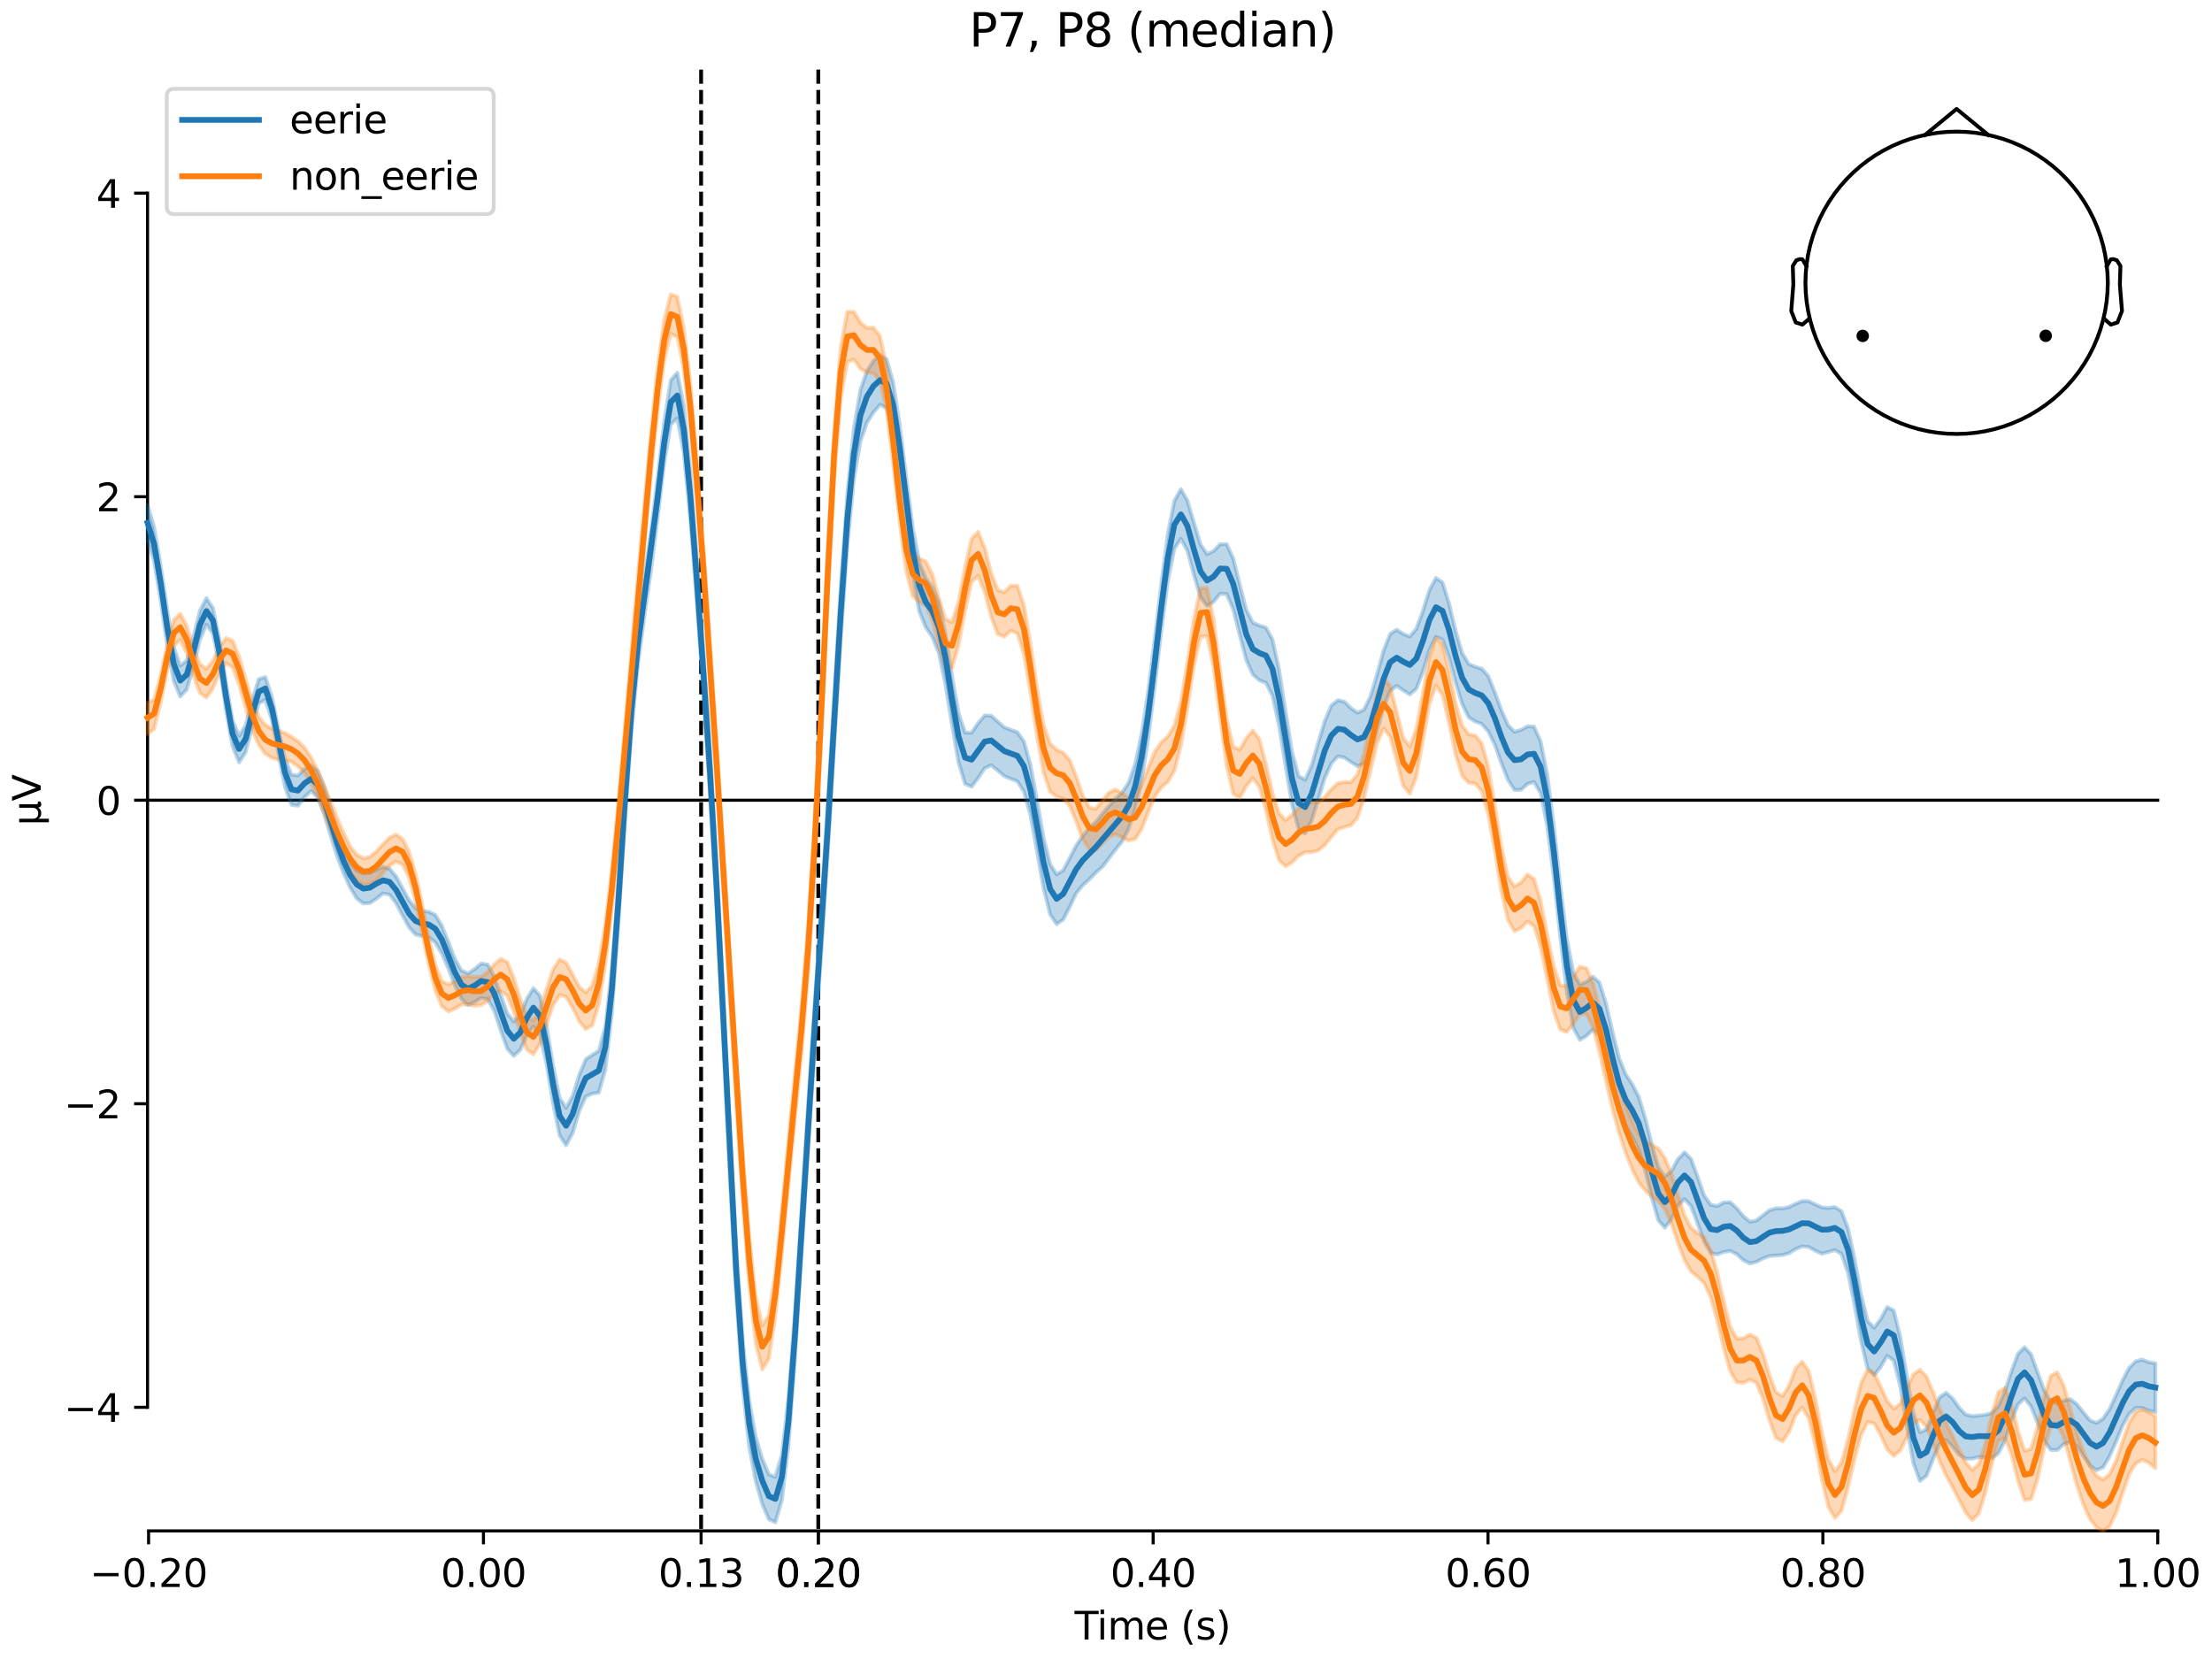 <?xml version="1.0" encoding="utf-8" standalone="no"?>
<!DOCTYPE svg PUBLIC "-//W3C//DTD SVG 1.1//EN"
  "http://www.w3.org/Graphics/SVG/1.1/DTD/svg11.dtd">
<svg xmlns:xlink="http://www.w3.org/1999/xlink" width="576pt" height="432pt" viewBox="0 0 576 432" xmlns="http://www.w3.org/2000/svg" version="1.1">
 <defs>
  <style type="text/css">*{stroke-linejoin: round; stroke-linecap: butt}</style>
 </defs>
 <g id="figure_1">
  <g id="patch_1">
   <path d="M 0 432 
L 576 432 
L 576 0 
L 0 0 
z
" style="fill: #ffffff"/>
  </g>
  <g id="axes_1">
   <g id="patch_2">
    <path d="M 38.421 398.644 
L 561.867 398.644 
L 561.867 18.118 
L 38.421 18.118 
L 38.421 398.644 
z
" style="fill: none; opacity: 0"/>
   </g>
   <g id="patch_3">
    <path d="M 38.421 366.453 
L 38.421 50.309 
" style="fill: none; stroke: #000000; stroke-width: 0.8; stroke-linejoin: miter; stroke-linecap: square"/>
   </g>
   <g id="LineCollection_1">
    <path d="M 182.566 18.118 
L 182.566 398.644 
" clip-path="url(#p1c59f1f918)" style="fill: none; stroke-dasharray: 3.7,1.6; stroke-dashoffset: 0; stroke: #000000"/>
    <path d="M 213.084 18.118 
L 213.084 398.644 
" clip-path="url(#p1c59f1f918)" style="fill: none; stroke-dasharray: 3.7,1.6; stroke-dashoffset: 0; stroke: #000000"/>
   </g>
   <g id="matplotlib.axis_1">
    <g id="xtick_1">
     <g id="line2d_1">
      <defs>
       <path id="m2b01022326" d="M 0 0 
L 0 3.5 
" style="stroke: #000000; stroke-width: 0.8"/>
      </defs>
      <g>
       <use xlink:href="#m2b01022326" x="38.693" y="398.644" style="stroke: #000000; stroke-width: 0.8"/>
      </g>
     </g>
     <g id="text_1">
      <!-- −0.20 -->
      <g transform="translate(23.37 413.242) scale(0.1 -0.1)">
       <defs>
        <path id="DejaVuSans-2212" d="M 678 2272 
L 4684 2272 
L 4684 1741 
L 678 1741 
L 678 2272 
z
" transform="scale(0.016)"/>
        <path id="DejaVuSans-30" d="M 2034 4250 
Q 1547 4250 1301 3770 
Q 1056 3291 1056 2328 
Q 1056 1369 1301 889 
Q 1547 409 2034 409 
Q 2525 409 2770 889 
Q 3016 1369 3016 2328 
Q 3016 3291 2770 3770 
Q 2525 4250 2034 4250 
z
M 2034 4750 
Q 2819 4750 3233 4129 
Q 3647 3509 3647 2328 
Q 3647 1150 3233 529 
Q 2819 -91 2034 -91 
Q 1250 -91 836 529 
Q 422 1150 422 2328 
Q 422 3509 836 4129 
Q 1250 4750 2034 4750 
z
" transform="scale(0.016)"/>
        <path id="DejaVuSans-2e" d="M 684 794 
L 1344 794 
L 1344 0 
L 684 0 
L 684 794 
z
" transform="scale(0.016)"/>
        <path id="DejaVuSans-32" d="M 1228 531 
L 3431 531 
L 3431 0 
L 469 0 
L 469 531 
Q 828 903 1448 1529 
Q 2069 2156 2228 2338 
Q 2531 2678 2651 2914 
Q 2772 3150 2772 3378 
Q 2772 3750 2511 3984 
Q 2250 4219 1831 4219 
Q 1534 4219 1204 4116 
Q 875 4013 500 3803 
L 500 4441 
Q 881 4594 1212 4672 
Q 1544 4750 1819 4750 
Q 2544 4750 2975 4387 
Q 3406 4025 3406 3419 
Q 3406 3131 3298 2873 
Q 3191 2616 2906 2266 
Q 2828 2175 2409 1742 
Q 1991 1309 1228 531 
z
" transform="scale(0.016)"/>
       </defs>
       <use xlink:href="#DejaVuSans-2212"/>
       <use xlink:href="#DejaVuSans-30" transform="translate(83.789 0)"/>
       <use xlink:href="#DejaVuSans-2e" transform="translate(147.412 0)"/>
       <use xlink:href="#DejaVuSans-32" transform="translate(179.199 0)"/>
       <use xlink:href="#DejaVuSans-30" transform="translate(242.822 0)"/>
      </g>
     </g>
    </g>
    <g id="xtick_2">
     <g id="line2d_2">
      <g>
       <use xlink:href="#m2b01022326" x="125.889" y="398.644" style="stroke: #000000; stroke-width: 0.8"/>
      </g>
     </g>
     <g id="text_2">
      <!-- 0.00 -->
      <g transform="translate(114.756 413.242) scale(0.1 -0.1)">
       <use xlink:href="#DejaVuSans-30"/>
       <use xlink:href="#DejaVuSans-2e" transform="translate(63.623 0)"/>
       <use xlink:href="#DejaVuSans-30" transform="translate(95.41 0)"/>
       <use xlink:href="#DejaVuSans-30" transform="translate(159.033 0)"/>
      </g>
     </g>
    </g>
    <g id="xtick_3">
     <g id="line2d_3">
      <g>
       <use xlink:href="#m2b01022326" x="182.566" y="398.644" style="stroke: #000000; stroke-width: 0.8"/>
      </g>
     </g>
     <g id="text_3">
      <!-- 0.13 -->
      <g transform="translate(171.433 413.242) scale(0.1 -0.1)">
       <defs>
        <path id="DejaVuSans-31" d="M 794 531 
L 1825 531 
L 1825 4091 
L 703 3866 
L 703 4441 
L 1819 4666 
L 2450 4666 
L 2450 531 
L 3481 531 
L 3481 0 
L 794 0 
L 794 531 
z
" transform="scale(0.016)"/>
        <path id="DejaVuSans-33" d="M 2597 2516 
Q 3050 2419 3304 2112 
Q 3559 1806 3559 1356 
Q 3559 666 3084 287 
Q 2609 -91 1734 -91 
Q 1441 -91 1130 -33 
Q 819 25 488 141 
L 488 750 
Q 750 597 1062 519 
Q 1375 441 1716 441 
Q 2309 441 2620 675 
Q 2931 909 2931 1356 
Q 2931 1769 2642 2001 
Q 2353 2234 1838 2234 
L 1294 2234 
L 1294 2753 
L 1863 2753 
Q 2328 2753 2575 2939 
Q 2822 3125 2822 3475 
Q 2822 3834 2567 4026 
Q 2313 4219 1838 4219 
Q 1578 4219 1281 4162 
Q 984 4106 628 3988 
L 628 4550 
Q 988 4650 1302 4700 
Q 1616 4750 1894 4750 
Q 2613 4750 3031 4423 
Q 3450 4097 3450 3541 
Q 3450 3153 3228 2886 
Q 3006 2619 2597 2516 
z
" transform="scale(0.016)"/>
       </defs>
       <use xlink:href="#DejaVuSans-30"/>
       <use xlink:href="#DejaVuSans-2e" transform="translate(63.623 0)"/>
       <use xlink:href="#DejaVuSans-31" transform="translate(95.41 0)"/>
       <use xlink:href="#DejaVuSans-33" transform="translate(159.033 0)"/>
      </g>
     </g>
    </g>
    <g id="xtick_4">
     <g id="line2d_4">
      <g>
       <use xlink:href="#m2b01022326" x="213.084" y="398.644" style="stroke: #000000; stroke-width: 0.8"/>
      </g>
     </g>
     <g id="text_4">
      <!-- 0.20 -->
      <g transform="translate(201.952 413.242) scale(0.1 -0.1)">
       <use xlink:href="#DejaVuSans-30"/>
       <use xlink:href="#DejaVuSans-2e" transform="translate(63.623 0)"/>
       <use xlink:href="#DejaVuSans-32" transform="translate(95.41 0)"/>
       <use xlink:href="#DejaVuSans-30" transform="translate(159.033 0)"/>
      </g>
     </g>
    </g>
    <g id="xtick_5">
     <g id="line2d_5">
      <g>
       <use xlink:href="#m2b01022326" x="213.084" y="398.644" style="stroke: #000000; stroke-width: 0.8"/>
      </g>
     </g>
     <g id="text_5">
      <!-- 0.20 -->
      <g transform="translate(201.952 413.242) scale(0.1 -0.1)">
       <use xlink:href="#DejaVuSans-30"/>
       <use xlink:href="#DejaVuSans-2e" transform="translate(63.623 0)"/>
       <use xlink:href="#DejaVuSans-32" transform="translate(95.41 0)"/>
       <use xlink:href="#DejaVuSans-30" transform="translate(159.033 0)"/>
      </g>
     </g>
    </g>
    <g id="xtick_6">
     <g id="line2d_6">
      <g>
       <use xlink:href="#m2b01022326" x="300.28" y="398.644" style="stroke: #000000; stroke-width: 0.8"/>
      </g>
     </g>
     <g id="text_6">
      <!-- 0.40 -->
      <g transform="translate(289.147 413.242) scale(0.1 -0.1)">
       <defs>
        <path id="DejaVuSans-34" d="M 2419 4116 
L 825 1625 
L 2419 1625 
L 2419 4116 
z
M 2253 4666 
L 3047 4666 
L 3047 1625 
L 3713 1625 
L 3713 1100 
L 3047 1100 
L 3047 0 
L 2419 0 
L 2419 1100 
L 313 1100 
L 313 1709 
L 2253 4666 
z
" transform="scale(0.016)"/>
       </defs>
       <use xlink:href="#DejaVuSans-30"/>
       <use xlink:href="#DejaVuSans-2e" transform="translate(63.623 0)"/>
       <use xlink:href="#DejaVuSans-34" transform="translate(95.41 0)"/>
       <use xlink:href="#DejaVuSans-30" transform="translate(159.033 0)"/>
      </g>
     </g>
    </g>
    <g id="xtick_7">
     <g id="line2d_7">
      <g>
       <use xlink:href="#m2b01022326" x="387.476" y="398.644" style="stroke: #000000; stroke-width: 0.8"/>
      </g>
     </g>
     <g id="text_7">
      <!-- 0.60 -->
      <g transform="translate(376.343 413.242) scale(0.1 -0.1)">
       <defs>
        <path id="DejaVuSans-36" d="M 2113 2584 
Q 1688 2584 1439 2293 
Q 1191 2003 1191 1497 
Q 1191 994 1439 701 
Q 1688 409 2113 409 
Q 2538 409 2786 701 
Q 3034 994 3034 1497 
Q 3034 2003 2786 2293 
Q 2538 2584 2113 2584 
z
M 3366 4563 
L 3366 3988 
Q 3128 4100 2886 4159 
Q 2644 4219 2406 4219 
Q 1781 4219 1451 3797 
Q 1122 3375 1075 2522 
Q 1259 2794 1537 2939 
Q 1816 3084 2150 3084 
Q 2853 3084 3261 2657 
Q 3669 2231 3669 1497 
Q 3669 778 3244 343 
Q 2819 -91 2113 -91 
Q 1303 -91 875 529 
Q 447 1150 447 2328 
Q 447 3434 972 4092 
Q 1497 4750 2381 4750 
Q 2619 4750 2861 4703 
Q 3103 4656 3366 4563 
z
" transform="scale(0.016)"/>
       </defs>
       <use xlink:href="#DejaVuSans-30"/>
       <use xlink:href="#DejaVuSans-2e" transform="translate(63.623 0)"/>
       <use xlink:href="#DejaVuSans-36" transform="translate(95.41 0)"/>
       <use xlink:href="#DejaVuSans-30" transform="translate(159.033 0)"/>
      </g>
     </g>
    </g>
    <g id="xtick_8">
     <g id="line2d_8">
      <g>
       <use xlink:href="#m2b01022326" x="474.671" y="398.644" style="stroke: #000000; stroke-width: 0.8"/>
      </g>
     </g>
     <g id="text_8">
      <!-- 0.80 -->
      <g transform="translate(463.538 413.242) scale(0.1 -0.1)">
       <defs>
        <path id="DejaVuSans-38" d="M 2034 2216 
Q 1584 2216 1326 1975 
Q 1069 1734 1069 1313 
Q 1069 891 1326 650 
Q 1584 409 2034 409 
Q 2484 409 2743 651 
Q 3003 894 3003 1313 
Q 3003 1734 2745 1975 
Q 2488 2216 2034 2216 
z
M 1403 2484 
Q 997 2584 770 2862 
Q 544 3141 544 3541 
Q 544 4100 942 4425 
Q 1341 4750 2034 4750 
Q 2731 4750 3128 4425 
Q 3525 4100 3525 3541 
Q 3525 3141 3298 2862 
Q 3072 2584 2669 2484 
Q 3125 2378 3379 2068 
Q 3634 1759 3634 1313 
Q 3634 634 3220 271 
Q 2806 -91 2034 -91 
Q 1263 -91 848 271 
Q 434 634 434 1313 
Q 434 1759 690 2068 
Q 947 2378 1403 2484 
z
M 1172 3481 
Q 1172 3119 1398 2916 
Q 1625 2713 2034 2713 
Q 2441 2713 2670 2916 
Q 2900 3119 2900 3481 
Q 2900 3844 2670 4047 
Q 2441 4250 2034 4250 
Q 1625 4250 1398 4047 
Q 1172 3844 1172 3481 
z
" transform="scale(0.016)"/>
       </defs>
       <use xlink:href="#DejaVuSans-30"/>
       <use xlink:href="#DejaVuSans-2e" transform="translate(63.623 0)"/>
       <use xlink:href="#DejaVuSans-38" transform="translate(95.41 0)"/>
       <use xlink:href="#DejaVuSans-30" transform="translate(159.033 0)"/>
      </g>
     </g>
    </g>
    <g id="xtick_9">
     <g id="line2d_9">
      <g>
       <use xlink:href="#m2b01022326" x="561.867" y="398.644" style="stroke: #000000; stroke-width: 0.8"/>
      </g>
     </g>
     <g id="text_9">
      <!-- 1.00 -->
      <g transform="translate(550.734 413.242) scale(0.1 -0.1)">
       <use xlink:href="#DejaVuSans-31"/>
       <use xlink:href="#DejaVuSans-2e" transform="translate(63.623 0)"/>
       <use xlink:href="#DejaVuSans-30" transform="translate(95.41 0)"/>
       <use xlink:href="#DejaVuSans-30" transform="translate(159.033 0)"/>
      </g>
     </g>
    </g>
    <g id="text_10">
     <!-- Time (s) -->
     <g transform="translate(279.815 426.92) scale(0.1 -0.1)">
      <defs>
       <path id="DejaVuSans-54" d="M -19 4666 
L 3928 4666 
L 3928 4134 
L 2272 4134 
L 2272 0 
L 1638 0 
L 1638 4134 
L -19 4134 
L -19 4666 
z
" transform="scale(0.016)"/>
       <path id="DejaVuSans-69" d="M 603 3500 
L 1178 3500 
L 1178 0 
L 603 0 
L 603 3500 
z
M 603 4863 
L 1178 4863 
L 1178 4134 
L 603 4134 
L 603 4863 
z
" transform="scale(0.016)"/>
       <path id="DejaVuSans-6d" d="M 3328 2828 
Q 3544 3216 3844 3400 
Q 4144 3584 4550 3584 
Q 5097 3584 5394 3201 
Q 5691 2819 5691 2113 
L 5691 0 
L 5113 0 
L 5113 2094 
Q 5113 2597 4934 2840 
Q 4756 3084 4391 3084 
Q 3944 3084 3684 2787 
Q 3425 2491 3425 1978 
L 3425 0 
L 2847 0 
L 2847 2094 
Q 2847 2600 2669 2842 
Q 2491 3084 2119 3084 
Q 1678 3084 1418 2786 
Q 1159 2488 1159 1978 
L 1159 0 
L 581 0 
L 581 3500 
L 1159 3500 
L 1159 2956 
Q 1356 3278 1631 3431 
Q 1906 3584 2284 3584 
Q 2666 3584 2933 3390 
Q 3200 3197 3328 2828 
z
" transform="scale(0.016)"/>
       <path id="DejaVuSans-65" d="M 3597 1894 
L 3597 1613 
L 953 1613 
Q 991 1019 1311 708 
Q 1631 397 2203 397 
Q 2534 397 2845 478 
Q 3156 559 3463 722 
L 3463 178 
Q 3153 47 2828 -22 
Q 2503 -91 2169 -91 
Q 1331 -91 842 396 
Q 353 884 353 1716 
Q 353 2575 817 3079 
Q 1281 3584 2069 3584 
Q 2775 3584 3186 3129 
Q 3597 2675 3597 1894 
z
M 3022 2063 
Q 3016 2534 2758 2815 
Q 2500 3097 2075 3097 
Q 1594 3097 1305 2825 
Q 1016 2553 972 2059 
L 3022 2063 
z
" transform="scale(0.016)"/>
       <path id="DejaVuSans-20" transform="scale(0.016)"/>
       <path id="DejaVuSans-28" d="M 1984 4856 
Q 1566 4138 1362 3434 
Q 1159 2731 1159 2009 
Q 1159 1288 1364 580 
Q 1569 -128 1984 -844 
L 1484 -844 
Q 1016 -109 783 600 
Q 550 1309 550 2009 
Q 550 2706 781 3412 
Q 1013 4119 1484 4856 
L 1984 4856 
z
" transform="scale(0.016)"/>
       <path id="DejaVuSans-73" d="M 2834 3397 
L 2834 2853 
Q 2591 2978 2328 3040 
Q 2066 3103 1784 3103 
Q 1356 3103 1142 2972 
Q 928 2841 928 2578 
Q 928 2378 1081 2264 
Q 1234 2150 1697 2047 
L 1894 2003 
Q 2506 1872 2764 1633 
Q 3022 1394 3022 966 
Q 3022 478 2636 193 
Q 2250 -91 1575 -91 
Q 1294 -91 989 -36 
Q 684 19 347 128 
L 347 722 
Q 666 556 975 473 
Q 1284 391 1588 391 
Q 1994 391 2212 530 
Q 2431 669 2431 922 
Q 2431 1156 2273 1281 
Q 2116 1406 1581 1522 
L 1381 1569 
Q 847 1681 609 1914 
Q 372 2147 372 2553 
Q 372 3047 722 3315 
Q 1072 3584 1716 3584 
Q 2034 3584 2315 3537 
Q 2597 3491 2834 3397 
z
" transform="scale(0.016)"/>
       <path id="DejaVuSans-29" d="M 513 4856 
L 1013 4856 
Q 1481 4119 1714 3412 
Q 1947 2706 1947 2009 
Q 1947 1309 1714 600 
Q 1481 -109 1013 -844 
L 513 -844 
Q 928 -128 1133 580 
Q 1338 1288 1338 2009 
Q 1338 2731 1133 3434 
Q 928 4138 513 4856 
z
" transform="scale(0.016)"/>
      </defs>
      <use xlink:href="#DejaVuSans-54"/>
      <use xlink:href="#DejaVuSans-69" transform="translate(57.959 0)"/>
      <use xlink:href="#DejaVuSans-6d" transform="translate(85.742 0)"/>
      <use xlink:href="#DejaVuSans-65" transform="translate(183.154 0)"/>
      <use xlink:href="#DejaVuSans-20" transform="translate(244.678 0)"/>
      <use xlink:href="#DejaVuSans-28" transform="translate(276.465 0)"/>
      <use xlink:href="#DejaVuSans-73" transform="translate(315.479 0)"/>
      <use xlink:href="#DejaVuSans-29" transform="translate(367.578 0)"/>
     </g>
    </g>
   </g>
   <g id="matplotlib.axis_2">
    <g id="ytick_1">
     <g id="line2d_10">
      <defs>
       <path id="me06a1b486a" d="M 0 0 
L -3.5 0 
" style="stroke: #000000; stroke-width: 0.8"/>
      </defs>
      <g>
       <use xlink:href="#me06a1b486a" x="38.421" y="366.453" style="stroke: #000000; stroke-width: 0.8"/>
      </g>
     </g>
     <g id="text_11">
      <!-- −4 -->
      <g transform="translate(16.678 370.252) scale(0.1 -0.1)">
       <use xlink:href="#DejaVuSans-2212"/>
       <use xlink:href="#DejaVuSans-34" transform="translate(83.789 0)"/>
      </g>
     </g>
    </g>
    <g id="ytick_2">
     <g id="line2d_11">
      <g>
       <use xlink:href="#me06a1b486a" x="38.421" y="287.417" style="stroke: #000000; stroke-width: 0.8"/>
      </g>
     </g>
     <g id="text_12">
      <!-- −2 -->
      <g transform="translate(16.678 291.216) scale(0.1 -0.1)">
       <use xlink:href="#DejaVuSans-2212"/>
       <use xlink:href="#DejaVuSans-32" transform="translate(83.789 0)"/>
      </g>
     </g>
    </g>
    <g id="ytick_3">
     <g id="line2d_12">
      <g>
       <use xlink:href="#me06a1b486a" x="38.421" y="208.381" style="stroke: #000000; stroke-width: 0.8"/>
      </g>
     </g>
     <g id="text_13">
      <!-- 0 -->
      <g transform="translate(25.058 212.18) scale(0.1 -0.1)">
       <use xlink:href="#DejaVuSans-30"/>
      </g>
     </g>
    </g>
    <g id="ytick_4">
     <g id="line2d_13">
      <g>
       <use xlink:href="#me06a1b486a" x="38.421" y="129.345" style="stroke: #000000; stroke-width: 0.8"/>
      </g>
     </g>
     <g id="text_14">
      <!-- 2 -->
      <g transform="translate(25.058 133.144) scale(0.1 -0.1)">
       <use xlink:href="#DejaVuSans-32"/>
      </g>
     </g>
    </g>
    <g id="ytick_5">
     <g id="line2d_14">
      <g>
       <use xlink:href="#me06a1b486a" x="38.421" y="50.309" style="stroke: #000000; stroke-width: 0.8"/>
      </g>
     </g>
     <g id="text_15">
      <!-- 4 -->
      <g transform="translate(25.058 54.108) scale(0.1 -0.1)">
       <use xlink:href="#DejaVuSans-34"/>
      </g>
     </g>
    </g>
    <g id="text_16">
     <!-- µV -->
     <g transform="translate(10.599 214.982) rotate(-90) scale(0.1 -0.1)">
      <defs>
       <path id="DejaVuSans-b5" d="M 544 -1331 
L 544 3500 
L 1119 3500 
L 1119 1325 
Q 1119 872 1334 640 
Q 1550 409 1972 409 
Q 2434 409 2667 671 
Q 2900 934 2900 1459 
L 2900 3500 
L 3475 3500 
L 3475 806 
Q 3475 619 3529 530 
Q 3584 441 3700 441 
Q 3728 441 3778 458 
Q 3828 475 3916 513 
L 3916 50 
Q 3788 -22 3673 -56 
Q 3559 -91 3450 -91 
Q 3234 -91 3106 31 
Q 2978 153 2931 403 
Q 2775 156 2548 32 
Q 2322 -91 2016 -91 
Q 1697 -91 1473 31 
Q 1250 153 1119 397 
L 1119 -1331 
L 544 -1331 
z
" transform="scale(0.016)"/>
       <path id="DejaVuSans-56" d="M 1831 0 
L 50 4666 
L 709 4666 
L 2188 738 
L 3669 4666 
L 4325 4666 
L 2547 0 
L 1831 0 
z
" transform="scale(0.016)"/>
      </defs>
      <use xlink:href="#DejaVuSans-b5"/>
      <use xlink:href="#DejaVuSans-56" transform="translate(63.623 0)"/>
     </g>
    </g>
   </g>
   <g id="patch_4">
    <path d="M 38.693 398.644 
L 561.867 398.644 
" style="fill: none; stroke: #000000; stroke-width: 0.8; stroke-linejoin: miter; stroke-linecap: square"/>
   </g>
   <g id="patch_5">
    <path d="M 38.421 208.381 
L 561.867 208.381 
" style="fill: none; stroke: #000000; stroke-width: 0.8; stroke-linejoin: miter; stroke-linecap: square"/>
   </g>
   <g id="text_17">
    <!-- P7, P8 (median) -->
    <g transform="translate(252.379 12.118) scale(0.12 -0.12)">
     <defs>
      <path id="DejaVuSans-50" d="M 1259 4147 
L 1259 2394 
L 2053 2394 
Q 2494 2394 2734 2622 
Q 2975 2850 2975 3272 
Q 2975 3691 2734 3919 
Q 2494 4147 2053 4147 
L 1259 4147 
z
M 628 4666 
L 2053 4666 
Q 2838 4666 3239 4311 
Q 3641 3956 3641 3272 
Q 3641 2581 3239 2228 
Q 2838 1875 2053 1875 
L 1259 1875 
L 1259 0 
L 628 0 
L 628 4666 
z
" transform="scale(0.016)"/>
      <path id="DejaVuSans-37" d="M 525 4666 
L 3525 4666 
L 3525 4397 
L 1831 0 
L 1172 0 
L 2766 4134 
L 525 4134 
L 525 4666 
z
" transform="scale(0.016)"/>
      <path id="DejaVuSans-2c" d="M 750 794 
L 1409 794 
L 1409 256 
L 897 -744 
L 494 -744 
L 750 256 
L 750 794 
z
" transform="scale(0.016)"/>
      <path id="DejaVuSans-64" d="M 2906 2969 
L 2906 4863 
L 3481 4863 
L 3481 0 
L 2906 0 
L 2906 525 
Q 2725 213 2448 61 
Q 2172 -91 1784 -91 
Q 1150 -91 751 415 
Q 353 922 353 1747 
Q 353 2572 751 3078 
Q 1150 3584 1784 3584 
Q 2172 3584 2448 3432 
Q 2725 3281 2906 2969 
z
M 947 1747 
Q 947 1113 1208 752 
Q 1469 391 1925 391 
Q 2381 391 2643 752 
Q 2906 1113 2906 1747 
Q 2906 2381 2643 2742 
Q 2381 3103 1925 3103 
Q 1469 3103 1208 2742 
Q 947 2381 947 1747 
z
" transform="scale(0.016)"/>
      <path id="DejaVuSans-61" d="M 2194 1759 
Q 1497 1759 1228 1600 
Q 959 1441 959 1056 
Q 959 750 1161 570 
Q 1363 391 1709 391 
Q 2188 391 2477 730 
Q 2766 1069 2766 1631 
L 2766 1759 
L 2194 1759 
z
M 3341 1997 
L 3341 0 
L 2766 0 
L 2766 531 
Q 2569 213 2275 61 
Q 1981 -91 1556 -91 
Q 1019 -91 701 211 
Q 384 513 384 1019 
Q 384 1609 779 1909 
Q 1175 2209 1959 2209 
L 2766 2209 
L 2766 2266 
Q 2766 2663 2505 2880 
Q 2244 3097 1772 3097 
Q 1472 3097 1187 3025 
Q 903 2953 641 2809 
L 641 3341 
Q 956 3463 1253 3523 
Q 1550 3584 1831 3584 
Q 2591 3584 2966 3190 
Q 3341 2797 3341 1997 
z
" transform="scale(0.016)"/>
      <path id="DejaVuSans-6e" d="M 3513 2113 
L 3513 0 
L 2938 0 
L 2938 2094 
Q 2938 2591 2744 2837 
Q 2550 3084 2163 3084 
Q 1697 3084 1428 2787 
Q 1159 2491 1159 1978 
L 1159 0 
L 581 0 
L 581 3500 
L 1159 3500 
L 1159 2956 
Q 1366 3272 1645 3428 
Q 1925 3584 2291 3584 
Q 2894 3584 3203 3211 
Q 3513 2838 3513 2113 
z
" transform="scale(0.016)"/>
     </defs>
     <use xlink:href="#DejaVuSans-50"/>
     <use xlink:href="#DejaVuSans-37" transform="translate(60.303 0)"/>
     <use xlink:href="#DejaVuSans-2c" transform="translate(123.926 0)"/>
     <use xlink:href="#DejaVuSans-20" transform="translate(155.713 0)"/>
     <use xlink:href="#DejaVuSans-50" transform="translate(187.5 0)"/>
     <use xlink:href="#DejaVuSans-38" transform="translate(247.803 0)"/>
     <use xlink:href="#DejaVuSans-20" transform="translate(311.426 0)"/>
     <use xlink:href="#DejaVuSans-28" transform="translate(343.213 0)"/>
     <use xlink:href="#DejaVuSans-6d" transform="translate(382.227 0)"/>
     <use xlink:href="#DejaVuSans-65" transform="translate(479.639 0)"/>
     <use xlink:href="#DejaVuSans-64" transform="translate(541.162 0)"/>
     <use xlink:href="#DejaVuSans-69" transform="translate(604.639 0)"/>
     <use xlink:href="#DejaVuSans-61" transform="translate(632.422 0)"/>
     <use xlink:href="#DejaVuSans-6e" transform="translate(693.701 0)"/>
     <use xlink:href="#DejaVuSans-29" transform="translate(757.08 0)"/>
    </g>
   </g>
   <g id="legend_1">
    <g id="patch_6">
     <path d="M 45.421 55.753 
L 126.563 55.753 
Q 128.563 55.753 128.563 53.753 
L 128.563 25.118 
Q 128.563 23.118 126.563 23.118 
L 45.421 23.118 
Q 43.421 23.118 43.421 25.118 
L 43.421 53.753 
Q 43.421 55.753 45.421 55.753 
z
" style="fill: #ffffff; opacity: 0.8; stroke: #cccccc; stroke-linejoin: miter"/>
    </g>
    <g id="line2d_15">
     <path d="M 47.421 31.217 
L 57.421 31.217 
L 67.421 31.217 
" style="fill: none; stroke: #1f77b4; stroke-width: 1.5; stroke-linecap: square"/>
    </g>
    <g id="text_18">
     <!-- eerie -->
     <g transform="translate(75.421 34.717) scale(0.1 -0.1)">
      <defs>
       <path id="DejaVuSans-72" d="M 2631 2963 
Q 2534 3019 2420 3045 
Q 2306 3072 2169 3072 
Q 1681 3072 1420 2755 
Q 1159 2438 1159 1844 
L 1159 0 
L 581 0 
L 581 3500 
L 1159 3500 
L 1159 2956 
Q 1341 3275 1631 3429 
Q 1922 3584 2338 3584 
Q 2397 3584 2469 3576 
Q 2541 3569 2628 3553 
L 2631 2963 
z
" transform="scale(0.016)"/>
      </defs>
      <use xlink:href="#DejaVuSans-65"/>
      <use xlink:href="#DejaVuSans-65" transform="translate(61.523 0)"/>
      <use xlink:href="#DejaVuSans-72" transform="translate(123.047 0)"/>
      <use xlink:href="#DejaVuSans-69" transform="translate(164.16 0)"/>
      <use xlink:href="#DejaVuSans-65" transform="translate(191.943 0)"/>
     </g>
    </g>
    <g id="line2d_16">
     <path d="M 47.421 45.895 
L 57.421 45.895 
L 67.421 45.895 
" style="fill: none; stroke: #ff7f0e; stroke-width: 1.5; stroke-linecap: square"/>
    </g>
    <g id="text_19">
     <!-- non_eerie -->
     <g transform="translate(75.421 49.395) scale(0.1 -0.1)">
      <defs>
       <path id="DejaVuSans-6f" d="M 1959 3097 
Q 1497 3097 1228 2736 
Q 959 2375 959 1747 
Q 959 1119 1226 758 
Q 1494 397 1959 397 
Q 2419 397 2687 759 
Q 2956 1122 2956 1747 
Q 2956 2369 2687 2733 
Q 2419 3097 1959 3097 
z
M 1959 3584 
Q 2709 3584 3137 3096 
Q 3566 2609 3566 1747 
Q 3566 888 3137 398 
Q 2709 -91 1959 -91 
Q 1206 -91 779 398 
Q 353 888 353 1747 
Q 353 2609 779 3096 
Q 1206 3584 1959 3584 
z
" transform="scale(0.016)"/>
       <path id="DejaVuSans-5f" d="M 3263 -1063 
L 3263 -1509 
L -63 -1509 
L -63 -1063 
L 3263 -1063 
z
" transform="scale(0.016)"/>
      </defs>
      <use xlink:href="#DejaVuSans-6e"/>
      <use xlink:href="#DejaVuSans-6f" transform="translate(63.379 0)"/>
      <use xlink:href="#DejaVuSans-6e" transform="translate(124.561 0)"/>
      <use xlink:href="#DejaVuSans-5f" transform="translate(187.939 0)"/>
      <use xlink:href="#DejaVuSans-65" transform="translate(237.939 0)"/>
      <use xlink:href="#DejaVuSans-65" transform="translate(299.463 0)"/>
      <use xlink:href="#DejaVuSans-72" transform="translate(360.986 0)"/>
      <use xlink:href="#DejaVuSans-69" transform="translate(402.1 0)"/>
      <use xlink:href="#DejaVuSans-65" transform="translate(429.883 0)"/>
     </g>
    </g>
   </g>
   <g id="FillBetweenPolyCollection_1">
    <defs>
     <path id="m5963c9f16a" d="M 38.421 -300.49 
L 38.421 -291.197 
L 40.124 -285.898 
L 41.827 -275.764 
L 43.53 -264.132 
L 45.233 -254.736 
L 46.936 -250.64 
L 48.639 -252.436 
L 50.342 -258.458 
L 52.045 -265.362 
L 53.748 -269.372 
L 55.451 -267.008 
L 57.154 -258.673 
L 58.857 -247.081 
L 60.56 -237.604 
L 62.263 -233.497 
L 63.966 -236.087 
L 65.669 -242.845 
L 67.372 -248.785 
L 69.075 -249.768 
L 70.778 -244.574 
L 72.481 -235.741 
L 74.184 -227.21 
L 75.887 -222.426 
L 77.59 -222.179 
L 79.294 -224.427 
L 80.997 -226.005 
L 82.7 -224.427 
L 84.403 -220.068 
L 86.106 -214.374 
L 87.809 -208.931 
L 89.512 -204.512 
L 91.215 -200.791 
L 92.918 -198.017 
L 94.621 -196.734 
L 96.324 -196.856 
L 98.027 -197.976 
L 99.73 -199.347 
L 101.433 -199.037 
L 103.136 -196.82 
L 104.839 -193.573 
L 106.542 -190.494 
L 108.245 -188.633 
L 109.948 -188.239 
L 111.651 -187.923 
L 113.354 -186.585 
L 115.057 -183.677 
L 116.76 -179.772 
L 118.463 -175.437 
L 120.166 -171.85 
L 121.87 -170.265 
L 123.573 -171.005 
L 125.276 -172.13 
L 126.979 -171.838 
L 128.682 -168.832 
L 130.385 -163.717 
L 132.088 -158.9 
L 133.791 -157.039 
L 135.494 -158.634 
L 137.197 -162.351 
L 138.9 -164.686 
L 140.603 -162.447 
L 142.306 -155.108 
L 144.009 -144.763 
L 145.712 -136.357 
L 147.415 -133.775 
L 149.118 -136.956 
L 150.821 -142.634 
L 152.524 -146.454 
L 154.227 -147.228 
L 155.93 -147.457 
L 157.633 -153.495 
L 159.336 -168.326 
L 161.039 -191.777 
L 162.742 -218.163 
L 164.446 -241.747 
L 166.149 -259.301 
L 167.852 -271.927 
L 169.555 -283.797 
L 171.258 -297.317 
L 172.961 -311.502 
L 174.664 -321.462 
L 176.367 -323.06 
L 178.07 -314.076 
L 179.773 -296.718 
L 181.476 -274.735 
L 183.179 -250.682 
L 184.882 -224.684 
L 186.585 -195.137 
L 188.288 -161.523 
L 189.991 -126.35 
L 191.694 -94.643 
L 193.397 -70.642 
L 195.1 -55.228 
L 196.803 -46.305 
L 198.506 -40.284 
L 200.209 -36.383 
L 201.912 -35.599 
L 203.615 -41.428 
L 205.318 -55.721 
L 207.022 -78.492 
L 208.725 -105.507 
L 210.428 -132.734 
L 212.131 -158.626 
L 213.834 -183.611 
L 215.537 -209.917 
L 217.24 -238.109 
L 218.943 -265.97 
L 220.646 -290.124 
L 222.349 -307.222 
L 224.052 -317.026 
L 225.755 -321.947 
L 227.458 -324.615 
L 229.161 -326.617 
L 230.864 -325.719 
L 232.567 -320.422 
L 234.27 -309.691 
L 235.973 -295.42 
L 237.676 -281.83 
L 239.379 -272.761 
L 241.082 -268.585 
L 242.785 -266.126 
L 244.488 -261.935 
L 246.191 -253.796 
L 247.894 -243.298 
L 249.598 -233.493 
L 251.301 -227.88 
L 253.004 -227.149 
L 254.707 -229.391 
L 256.41 -231.962 
L 258.113 -232.721 
L 259.816 -231.351 
L 261.519 -229.916 
L 263.222 -229.177 
L 264.925 -228.533 
L 266.628 -225.84 
L 268.331 -219.745 
L 270.034 -210.396 
L 271.737 -200.755 
L 273.44 -193.913 
L 275.143 -191.347 
L 276.846 -192.524 
L 278.549 -195.804 
L 280.252 -199.446 
L 281.955 -201.466 
L 283.658 -203.032 
L 285.361 -204.774 
L 287.064 -206.29 
L 288.767 -208.508 
L 290.47 -210.76 
L 292.174 -212.84 
L 293.877 -216.137 
L 295.58 -221.155 
L 297.283 -228.833 
L 298.986 -239.783 
L 300.689 -253.321 
L 302.392 -267.726 
L 304.095 -280.676 
L 305.798 -289.103 
L 307.501 -291.691 
L 309.204 -288.575 
L 310.907 -282.272 
L 312.61 -276.451 
L 314.313 -274.171 
L 316.016 -275.292 
L 317.719 -277.408 
L 319.422 -277.303 
L 321.125 -273.372 
L 322.828 -266.622 
L 324.531 -260.14 
L 326.234 -256.349 
L 327.937 -254.867 
L 329.64 -254.179 
L 331.343 -250.882 
L 333.046 -243.146 
L 334.75 -232.648 
L 336.453 -222.472 
L 338.156 -216.068 
L 339.859 -214.908 
L 341.562 -218.284 
L 343.265 -223.835 
L 344.968 -229.42 
L 346.671 -233.192 
L 348.374 -235.064 
L 350.077 -234.721 
L 351.78 -233.552 
L 353.483 -232.509 
L 355.186 -233.082 
L 356.889 -236.073 
L 358.592 -241.61 
L 360.295 -247.728 
L 361.998 -252.12 
L 363.701 -253.412 
L 365.404 -252.235 
L 367.107 -251.166 
L 368.81 -252.64 
L 370.513 -257.034 
L 372.216 -262.768 
L 373.919 -266.207 
L 375.622 -265.456 
L 377.326 -260.804 
L 379.029 -254.329 
L 380.732 -248.692 
L 382.435 -245.211 
L 384.138 -244.124 
L 385.841 -243.487 
L 387.544 -241.512 
L 389.247 -238.053 
L 390.95 -233.296 
L 392.653 -228.954 
L 394.356 -226.31 
L 396.059 -226.328 
L 397.762 -227.871 
L 399.465 -228.359 
L 401.168 -225.485 
L 402.871 -217.11 
L 404.574 -203.912 
L 406.277 -188.22 
L 407.98 -173.843 
L 409.683 -164.355 
L 411.386 -161.227 
L 413.089 -162.227 
L 414.792 -163.908 
L 416.495 -162.425 
L 418.198 -156.981 
L 419.902 -149.822 
L 421.605 -143.363 
L 423.308 -138.778 
L 425.011 -136.029 
L 426.714 -132.569 
L 428.417 -127.074 
L 430.12 -120.217 
L 431.823 -114.241 
L 433.526 -112.314 
L 435.229 -114.463 
L 436.932 -118.039 
L 438.635 -119.74 
L 440.338 -117.977 
L 442.041 -113.42 
L 443.744 -108.683 
L 445.447 -105.728 
L 447.15 -105.359 
L 448.853 -105.992 
L 450.556 -106.256 
L 452.259 -105.437 
L 453.962 -103.845 
L 455.665 -103.002 
L 457.368 -103.397 
L 459.071 -104.302 
L 460.774 -104.936 
L 462.478 -105.078 
L 464.181 -105.197 
L 465.884 -105.69 
L 467.587 -106.755 
L 469.29 -107.457 
L 470.993 -107.291 
L 472.696 -106.305 
L 474.399 -105.548 
L 476.102 -105.991 
L 477.805 -106.474 
L 479.508 -105.518 
L 481.211 -100.574 
L 482.914 -92.337 
L 484.617 -82.748 
L 486.32 -75.69 
L 488.023 -73.907 
L 489.726 -76.032 
L 491.429 -78.96 
L 493.132 -77.712 
L 494.835 -71.008 
L 496.538 -60.544 
L 498.241 -50.977 
L 499.944 -46.361 
L 501.647 -47.717 
L 503.35 -51.977 
L 505.054 -55.982 
L 506.757 -57.018 
L 508.46 -55.227 
L 510.163 -53.152 
L 511.866 -52.172 
L 513.569 -52.173 
L 515.272 -52.625 
L 516.975 -52.394 
L 518.678 -52.321 
L 520.381 -53.531 
L 522.084 -56.872 
L 523.787 -62.008 
L 525.49 -66.286 
L 527.193 -67.893 
L 528.896 -65.712 
L 530.599 -61.455 
L 532.302 -56.879 
L 534.005 -54.449 
L 535.708 -54.414 
L 537.411 -55.937 
L 539.114 -56.518 
L 540.817 -55.357 
L 542.52 -52.819 
L 544.223 -50.357 
L 545.926 -49.166 
L 547.63 -49.907 
L 549.333 -52.812 
L 551.036 -56.637 
L 552.739 -60.797 
L 554.442 -63.841 
L 556.145 -65.378 
L 557.848 -65.41 
L 559.551 -64.678 
L 561.254 -64.282 
L 561.254 -77.004 
L 561.254 -77.004 
L 559.551 -77.264 
L 557.848 -77.942 
L 556.145 -77.526 
L 554.442 -75.825 
L 552.739 -72.608 
L 551.036 -68.77 
L 549.333 -65.093 
L 547.63 -62.576 
L 545.926 -61.463 
L 544.223 -62.153 
L 542.52 -64.19 
L 540.817 -66.338 
L 539.114 -67.678 
L 537.411 -67.311 
L 535.708 -66.592 
L 534.005 -67.088 
L 532.302 -70.006 
L 530.599 -74.6 
L 528.896 -79.313 
L 527.193 -81.188 
L 525.49 -79.49 
L 523.787 -74.977 
L 522.084 -69.783 
L 520.381 -65.935 
L 518.678 -64.086 
L 516.975 -63.572 
L 515.272 -63.392 
L 513.569 -63.239 
L 511.866 -63.66 
L 510.163 -65.4 
L 508.46 -67.84 
L 506.757 -69.322 
L 505.054 -68.135 
L 503.35 -64.06 
L 501.647 -59.775 
L 499.944 -59.042 
L 498.241 -64.059 
L 496.538 -73.606 
L 494.835 -83.822 
L 493.132 -90.733 
L 491.429 -91.65 
L 489.726 -88.521 
L 488.023 -86.248 
L 486.32 -88.018 
L 484.617 -94.906 
L 482.914 -104.212 
L 481.211 -112.181 
L 479.508 -116.627 
L 477.805 -117.681 
L 476.102 -117.428 
L 474.399 -117.599 
L 472.696 -118.359 
L 470.993 -119.203 
L 469.29 -119.245 
L 467.587 -118.518 
L 465.884 -117.7 
L 464.181 -117.34 
L 462.478 -117.367 
L 460.774 -116.86 
L 459.071 -115.514 
L 457.368 -114.193 
L 455.665 -113.856 
L 453.962 -115.317 
L 452.259 -117.335 
L 450.556 -118.948 
L 448.853 -118.857 
L 447.15 -117.956 
L 445.447 -118.286 
L 443.744 -120.738 
L 442.041 -125.593 
L 440.338 -130.2 
L 438.635 -131.935 
L 436.932 -130.154 
L 435.229 -127.012 
L 433.526 -125.677 
L 431.823 -128.14 
L 430.12 -134.02 
L 428.417 -140.831 
L 426.714 -146.409 
L 425.011 -149.708 
L 423.308 -152.277 
L 421.605 -156.492 
L 419.902 -163.259 
L 418.198 -170.693 
L 416.495 -176.184 
L 414.792 -177.667 
L 413.089 -176.357 
L 411.386 -175.687 
L 409.683 -178.743 
L 407.98 -187.649 
L 406.277 -201.525 
L 404.574 -217.201 
L 402.871 -230.49 
L 401.168 -238.97 
L 399.465 -242.754 
L 397.762 -242.849 
L 396.059 -241.918 
L 394.356 -241.459 
L 392.653 -243.214 
L 390.95 -247.107 
L 389.247 -251.758 
L 387.544 -255.962 
L 385.841 -257.88 
L 384.138 -258.366 
L 382.435 -259.141 
L 380.732 -261.973 
L 379.029 -267.712 
L 377.326 -274.903 
L 375.622 -280.335 
L 373.919 -281.494 
L 372.216 -278.316 
L 370.513 -272.87 
L 368.81 -268.264 
L 367.107 -266.228 
L 365.404 -266.909 
L 363.701 -268.025 
L 361.998 -266.943 
L 360.295 -262.621 
L 358.592 -256.443 
L 356.889 -250.731 
L 355.186 -247.2 
L 353.483 -246.402 
L 351.78 -247.598 
L 350.077 -249.269 
L 348.374 -249.671 
L 346.671 -248.296 
L 344.968 -244.249 
L 343.265 -238.646 
L 341.562 -232.722 
L 339.859 -228.972 
L 338.156 -229.874 
L 336.453 -236.135 
L 334.75 -246.772 
L 333.046 -257.804 
L 331.343 -265.5 
L 329.64 -268.594 
L 327.937 -269.113 
L 326.234 -269.855 
L 324.531 -273.188 
L 322.828 -279.763 
L 321.125 -286.622 
L 319.422 -290.297 
L 317.719 -290.286 
L 316.016 -288.524 
L 314.313 -287.704 
L 312.61 -290.228 
L 310.907 -295.826 
L 309.204 -301.621 
L 307.501 -304.626 
L 305.798 -301.586 
L 304.095 -292.977 
L 302.392 -279.924 
L 300.689 -265.561 
L 298.986 -251.981 
L 297.283 -240.901 
L 295.58 -232.97 
L 293.877 -228.145 
L 292.174 -225.607 
L 290.47 -224.006 
L 288.767 -222.119 
L 287.064 -220.171 
L 285.361 -217.983 
L 283.658 -216.383 
L 281.955 -214.324 
L 280.252 -211.867 
L 278.549 -208.578 
L 276.846 -205.364 
L 275.143 -204.314 
L 273.44 -207.004 
L 271.737 -213.911 
L 270.034 -223.572 
L 268.331 -232.795 
L 266.628 -238.917 
L 264.925 -241.339 
L 263.222 -241.954 
L 261.519 -242.595 
L 259.816 -244.095 
L 258.113 -245.631 
L 256.41 -245.696 
L 254.707 -243.682 
L 253.004 -241.189 
L 251.301 -241.23 
L 249.598 -246.383 
L 247.894 -256.09 
L 246.191 -266.991 
L 244.488 -275.036 
L 242.785 -279.134 
L 241.082 -281.494 
L 239.379 -285.641 
L 237.676 -294.583 
L 235.973 -307.645 
L 234.27 -321.445 
L 232.567 -332.467 
L 230.864 -338.463 
L 229.161 -339.588 
L 227.458 -338.085 
L 225.755 -335.413 
L 224.052 -330.445 
L 222.349 -320.481 
L 220.646 -303.417 
L 218.943 -279.296 
L 217.24 -251.231 
L 215.537 -222.678 
L 213.834 -195.997 
L 212.131 -170.515 
L 210.428 -144.594 
L 208.725 -117.109 
L 207.022 -90.393 
L 205.318 -68.104 
L 203.615 -53.256 
L 201.912 -47.417 
L 200.209 -48.076 
L 198.506 -52.075 
L 196.803 -57.811 
L 195.1 -67.11 
L 193.397 -83.025 
L 191.694 -107.682 
L 189.991 -139.691 
L 188.288 -174.68 
L 186.585 -207.771 
L 184.882 -236.982 
L 183.179 -262.634 
L 181.476 -286.606 
L 179.773 -308.823 
L 178.07 -326.278 
L 176.367 -334.963 
L 174.664 -332.98 
L 172.961 -322.227 
L 171.258 -307.646 
L 169.555 -293.909 
L 167.852 -282.03 
L 166.149 -269.617 
L 164.446 -252.625 
L 162.742 -229.276 
L 161.039 -202.906 
L 159.336 -179.762 
L 157.633 -164.677 
L 155.93 -158.351 
L 154.227 -157.314 
L 152.524 -156.163 
L 150.821 -152.07 
L 149.118 -146.598 
L 147.415 -143.533 
L 145.712 -146.093 
L 144.009 -154.559 
L 142.306 -164.974 
L 140.603 -172.724 
L 138.9 -174.669 
L 137.197 -171.909 
L 135.494 -167.771 
L 133.791 -166.03 
L 132.088 -168.091 
L 130.385 -172.896 
L 128.682 -177.789 
L 126.979 -180.833 
L 125.276 -181.09 
L 123.573 -179.635 
L 121.87 -178.546 
L 120.166 -179.268 
L 118.463 -182.266 
L 116.76 -186.73 
L 115.057 -190.947 
L 113.354 -193.769 
L 111.651 -194.572 
L 109.948 -194.819 
L 108.245 -195.498 
L 106.542 -197.579 
L 104.839 -200.642 
L 103.136 -203.789 
L 101.433 -205.795 
L 99.73 -206.291 
L 98.027 -205.551 
L 96.324 -204.688 
L 94.621 -204.522 
L 92.918 -205.265 
L 91.215 -207.346 
L 89.512 -210.764 
L 87.809 -215.811 
L 86.106 -221.657 
L 84.403 -227.226 
L 82.7 -231.266 
L 80.997 -232.671 
L 79.294 -231.796 
L 77.59 -230.072 
L 75.887 -230.284 
L 74.184 -234.539 
L 72.481 -242.339 
L 70.778 -250.695 
L 69.075 -255.714 
L 67.372 -255.156 
L 65.669 -249.491 
L 63.966 -243.121 
L 62.263 -240.363 
L 60.56 -244.41 
L 58.857 -254.044 
L 57.154 -265.363 
L 55.451 -273.688 
L 53.748 -276.258 
L 52.045 -272.943 
L 50.342 -266.144 
L 48.639 -260.041 
L 46.936 -258.676 
L 45.233 -263.533 
L 43.53 -273.19 
L 41.827 -284.758 
L 40.124 -294.794 
L 38.421 -300.49 
z
" style="stroke: #1f77b4; stroke-opacity: 0.3"/>
    </defs>
    <g>
     <use xlink:href="#m5963c9f16a" x="0" y="432" style="fill: #1f77b4; fill-opacity: 0.3; stroke: #1f77b4; stroke-opacity: 0.3"/>
    </g>
   </g>
   <g id="FillBetweenPolyCollection_2">
    <defs>
     <path id="meabef0cc75" d="M 38.421 -249.007 
L 38.421 -240.878 
L 40.124 -242.196 
L 41.827 -249.019 
L 43.53 -257.535 
L 45.233 -263.819 
L 46.936 -265.397 
L 48.639 -261.969 
L 50.342 -256.133 
L 52.045 -251.545 
L 53.748 -250.378 
L 55.451 -252.759 
L 57.154 -256.782 
L 58.857 -259.368 
L 60.56 -258.207 
L 62.263 -253.689 
L 63.966 -247.7 
L 65.669 -241.965 
L 67.372 -238.051 
L 69.075 -235.745 
L 70.778 -234.65 
L 72.481 -234.159 
L 74.184 -233.983 
L 75.887 -233.647 
L 77.59 -232.42 
L 79.294 -230.729 
L 80.997 -228.133 
L 82.7 -224.664 
L 84.403 -220.495 
L 86.106 -215.873 
L 87.809 -211.645 
L 89.512 -207.993 
L 91.215 -204.979 
L 92.918 -202.737 
L 94.621 -201.572 
L 96.324 -201.769 
L 98.027 -202.667 
L 99.73 -204.695 
L 101.433 -206.55 
L 103.136 -207.654 
L 104.839 -206.856 
L 106.542 -203.465 
L 108.245 -197.245 
L 109.948 -189.044 
L 111.651 -180.82 
L 113.354 -174.017 
L 115.057 -169.955 
L 116.76 -168.632 
L 118.463 -169.367 
L 120.166 -170.419 
L 121.87 -170.495 
L 123.573 -170.073 
L 125.276 -170.268 
L 126.979 -171.378 
L 128.682 -173.266 
L 130.385 -173.946 
L 132.088 -172.71 
L 133.791 -168.538 
L 135.494 -163.17 
L 137.197 -158.659 
L 138.9 -157.448 
L 140.603 -160.17 
L 142.306 -165.221 
L 144.009 -170.23 
L 145.712 -172.886 
L 147.415 -172.429 
L 149.118 -169.595 
L 150.821 -166.118 
L 152.524 -164.015 
L 154.227 -165.01 
L 155.93 -170.569 
L 157.633 -181.018 
L 159.336 -195.514 
L 161.039 -213.12 
L 162.742 -232.12 
L 164.446 -251.888 
L 166.149 -271.659 
L 167.852 -290.746 
L 169.555 -308.945 
L 171.258 -325.446 
L 172.961 -338.187 
L 174.664 -345.104 
L 176.367 -344.252 
L 178.07 -335.859 
L 179.773 -320.778 
L 181.476 -301.078 
L 183.179 -278.35 
L 184.882 -253.969 
L 186.585 -227.824 
L 188.288 -200.688 
L 189.991 -172.838 
L 191.694 -145.161 
L 193.397 -119.224 
L 195.1 -97.487 
L 196.803 -82.133 
L 198.506 -75.392 
L 200.209 -78.231 
L 201.912 -89.379 
L 203.615 -105.942 
L 205.318 -123.881 
L 207.022 -141.047 
L 208.725 -158.078 
L 210.428 -178.801 
L 212.131 -205.576 
L 213.834 -239.495 
L 215.537 -275.757 
L 217.24 -307.539 
L 218.943 -328.62 
L 220.646 -337.758 
L 222.349 -338.397 
L 224.052 -335.955 
L 225.755 -335.026 
L 227.458 -334.858 
L 229.161 -332.754 
L 230.864 -325.193 
L 232.567 -311.686 
L 234.27 -296.065 
L 235.973 -283.3 
L 237.676 -276.779 
L 239.379 -275.241 
L 241.082 -274.407 
L 242.785 -270.466 
L 244.488 -263.921 
L 246.191 -258.437 
L 247.894 -258.042 
L 249.598 -263.922 
L 251.301 -273.107 
L 253.004 -280.472 
L 254.707 -282.096 
L 256.41 -277.82 
L 258.113 -271.368 
L 259.816 -266.851 
L 261.519 -266.205 
L 263.222 -267.774 
L 264.925 -267.071 
L 266.628 -261.625 
L 268.331 -251.717 
L 270.034 -240.229 
L 271.737 -230.935 
L 273.44 -225.867 
L 275.143 -224.525 
L 276.846 -224.013 
L 278.549 -222.152 
L 280.252 -218.086 
L 281.955 -213.507 
L 283.658 -210.817 
L 285.361 -210.623 
L 287.064 -212.271 
L 288.767 -214.056 
L 290.47 -214.794 
L 292.174 -213.943 
L 293.877 -213.135 
L 295.58 -213.492 
L 297.283 -216.123 
L 298.986 -220.526 
L 300.689 -224.549 
L 302.392 -226.972 
L 304.095 -228.399 
L 305.798 -231.252 
L 307.501 -237.783 
L 309.204 -247.77 
L 310.907 -258.726 
L 312.61 -266.179 
L 314.313 -266.372 
L 316.016 -258.258 
L 317.719 -245.073 
L 319.422 -232.722 
L 321.125 -225.283 
L 322.828 -224.242 
L 324.531 -227.334 
L 326.234 -229.389 
L 327.937 -227.078 
L 329.64 -221.017 
L 331.343 -213.471 
L 333.046 -208.028 
L 334.75 -206.378 
L 336.453 -207.45 
L 338.156 -209.175 
L 339.859 -210.074 
L 341.562 -210.113 
L 343.265 -210.546 
L 344.968 -211.931 
L 346.671 -214.065 
L 348.374 -216.037 
L 350.077 -216.66 
L 351.78 -217.106 
L 353.483 -219.089 
L 355.186 -224.13 
L 356.889 -231.375 
L 358.592 -238.582 
L 360.295 -242.322 
L 361.998 -240.167 
L 363.701 -233.909 
L 365.404 -227.365 
L 367.107 -225.328 
L 368.81 -229.779 
L 370.513 -239.1 
L 372.216 -248.643 
L 373.919 -253.504 
L 375.622 -251.034 
L 377.326 -243.759 
L 379.029 -235.585 
L 380.732 -230.033 
L 382.435 -228.168 
L 384.138 -227.938 
L 385.841 -226.031 
L 387.544 -219.854 
L 389.247 -210.599 
L 390.95 -199.95 
L 392.653 -192.455 
L 394.356 -189.522 
L 396.059 -190.352 
L 397.762 -192.019 
L 399.465 -190.88 
L 401.168 -185.45 
L 402.871 -177.133 
L 404.574 -168.715 
L 406.277 -163.921 
L 407.98 -163.28 
L 409.683 -165.444 
L 411.386 -167.886 
L 413.089 -167.971 
L 414.792 -164.573 
L 416.495 -158.101 
L 418.198 -150.511 
L 419.902 -143.125 
L 421.605 -137.041 
L 423.308 -131.849 
L 425.011 -127.532 
L 426.714 -124.127 
L 428.417 -122.053 
L 430.12 -120.381 
L 431.823 -119.188 
L 433.526 -117.217 
L 435.229 -113.405 
L 436.932 -108.414 
L 438.635 -103.892 
L 440.338 -100.966 
L 442.041 -99.554 
L 443.744 -97.863 
L 445.447 -94.255 
L 447.15 -88.185 
L 448.853 -81 
L 450.556 -74.924 
L 452.259 -72.041 
L 453.962 -71.886 
L 455.665 -72.766 
L 457.368 -71.916 
L 459.071 -67.888 
L 460.774 -62.157 
L 462.478 -57.594 
L 464.181 -56.656 
L 465.884 -59.187 
L 467.587 -63.51 
L 469.29 -65.494 
L 470.993 -62.746 
L 472.696 -55.637 
L 474.399 -46.852 
L 476.102 -39.672 
L 477.805 -36.714 
L 479.508 -38.549 
L 481.211 -44.69 
L 482.914 -52.053 
L 484.617 -58.312 
L 486.32 -61.734 
L 488.023 -61.37 
L 489.726 -58.331 
L 491.429 -54.578 
L 493.132 -52.892 
L 494.835 -54.275 
L 496.538 -57.803 
L 498.241 -61.3 
L 499.944 -62.273 
L 501.647 -60.512 
L 503.35 -56.271 
L 505.054 -51.603 
L 506.757 -47.817 
L 508.46 -44.717 
L 510.163 -41.402 
L 511.866 -38.133 
L 513.569 -36.147 
L 515.272 -37.826 
L 516.975 -43.359 
L 518.678 -50.861 
L 520.381 -56.76 
L 522.084 -57.622 
L 523.787 -53.262 
L 525.49 -46.458 
L 527.193 -41.389 
L 528.896 -41.642 
L 530.599 -46.993 
L 532.302 -54.974 
L 534.005 -60.392 
L 535.708 -61.287 
L 537.411 -57.657 
L 539.114 -51.499 
L 540.817 -45.349 
L 542.52 -40.205 
L 544.223 -36.478 
L 545.926 -34.214 
L 547.63 -33.356 
L 549.333 -34.477 
L 551.036 -38.115 
L 552.739 -43.255 
L 554.442 -48.198 
L 556.145 -50.939 
L 557.848 -51.879 
L 559.551 -51.082 
L 561.254 -49.675 
L 561.254 -63.224 
L 561.254 -63.224 
L 559.551 -64.222 
L 557.848 -64.971 
L 556.145 -64.337 
L 554.442 -61.574 
L 552.739 -56.642 
L 551.036 -51.594 
L 549.333 -48.113 
L 547.63 -46.696 
L 545.926 -47.717 
L 544.223 -50.314 
L 542.52 -53.97 
L 540.817 -58.954 
L 539.114 -65.088 
L 537.411 -71.154 
L 535.708 -74.63 
L 534.005 -73.724 
L 532.302 -68.203 
L 530.599 -60.52 
L 528.896 -54.711 
L 527.193 -54.208 
L 525.49 -59.341 
L 523.787 -66.265 
L 522.084 -70.611 
L 520.381 -69.493 
L 518.678 -63.573 
L 516.975 -56.048 
L 515.272 -50.698 
L 513.569 -49.219 
L 511.866 -51.155 
L 510.163 -54.55 
L 508.46 -58.104 
L 506.757 -61.461 
L 505.054 -65.257 
L 503.35 -69.518 
L 501.647 -73.588 
L 499.944 -75.337 
L 498.241 -74.063 
L 496.538 -70.407 
L 494.835 -66.46 
L 493.132 -65.194 
L 491.429 -67.144 
L 489.726 -70.922 
L 488.023 -74.403 
L 486.32 -75.305 
L 484.617 -71.831 
L 482.914 -65.05 
L 481.211 -57.168 
L 479.508 -51.118 
L 477.805 -48.894 
L 476.102 -51.992 
L 474.399 -59.091 
L 472.696 -67.874 
L 470.993 -74.95 
L 469.29 -77.441 
L 467.587 -75.646 
L 465.884 -71.19 
L 464.181 -68.43 
L 462.478 -69.43 
L 460.774 -73.877 
L 459.071 -79.494 
L 457.368 -83.639 
L 455.665 -84.489 
L 453.962 -83.478 
L 452.259 -83.414 
L 450.556 -86.503 
L 448.853 -93.267 
L 447.15 -100.651 
L 445.447 -106.542 
L 443.744 -109.839 
L 442.041 -110.939 
L 440.338 -112.253 
L 438.635 -115.54 
L 436.932 -120.763 
L 435.229 -126.331 
L 433.526 -130.467 
L 431.823 -132.939 
L 430.12 -133.933 
L 428.417 -134.97 
L 426.714 -136.763 
L 425.011 -140.036 
L 423.308 -144.421 
L 421.605 -149.315 
L 419.902 -155.064 
L 418.198 -161.999 
L 416.495 -169.667 
L 414.792 -176.142 
L 413.089 -179.903 
L 411.386 -180.273 
L 409.683 -177.694 
L 407.98 -175.23 
L 406.277 -175.468 
L 404.574 -180.49 
L 402.871 -188.715 
L 401.168 -197.49 
L 399.465 -203.097 
L 397.762 -204.307 
L 396.059 -202.186 
L 394.356 -201.191 
L 392.653 -203.655 
L 390.95 -211.529 
L 389.247 -222.412 
L 387.544 -232.29 
L 385.841 -238.423 
L 384.138 -240.497 
L 382.435 -240.796 
L 380.732 -243.059 
L 379.029 -248.845 
L 377.326 -257.068 
L 375.622 -264.197 
L 373.919 -265.948 
L 372.216 -260.963 
L 370.513 -251.467 
L 368.81 -242.222 
L 367.107 -237.558 
L 365.404 -239.857 
L 363.701 -246.687 
L 361.998 -253.27 
L 360.295 -255.508 
L 358.592 -251.681 
L 356.889 -243.756 
L 355.186 -235.784 
L 353.483 -230.346 
L 351.78 -228.336 
L 350.077 -228.341 
L 348.374 -228.054 
L 346.671 -226.461 
L 344.968 -224.488 
L 343.265 -223.063 
L 341.562 -223.023 
L 339.859 -222.814 
L 338.156 -221.578 
L 336.453 -219.81 
L 334.75 -218.447 
L 333.046 -220.222 
L 331.343 -225.455 
L 329.64 -233.057 
L 327.937 -239.509 
L 326.234 -241.805 
L 324.531 -239.766 
L 322.828 -236.775 
L 321.125 -237.523 
L 319.422 -244.77 
L 317.719 -257.388 
L 316.016 -270.752 
L 314.313 -278.904 
L 312.61 -278.788 
L 310.907 -270.918 
L 309.204 -259.403 
L 307.501 -249.348 
L 305.798 -243.075 
L 304.095 -240.222 
L 302.392 -238.705 
L 300.689 -236.18 
L 298.986 -232.053 
L 297.283 -227.629 
L 295.58 -224.684 
L 293.877 -224.269 
L 292.174 -225.451 
L 290.47 -226.4 
L 288.767 -225.61 
L 287.064 -223.516 
L 285.361 -221.363 
L 283.658 -221.7 
L 281.955 -224.851 
L 280.252 -229.759 
L 278.549 -234.046 
L 276.846 -235.981 
L 275.143 -236.767 
L 273.44 -238.392 
L 271.737 -243.287 
L 270.034 -252.758 
L 268.331 -264.459 
L 266.628 -274.377 
L 264.925 -279.47 
L 263.222 -279.511 
L 261.519 -277.784 
L 259.816 -278.347 
L 258.113 -282.775 
L 256.41 -289.321 
L 254.707 -293.517 
L 253.004 -291.715 
L 251.301 -284.25 
L 249.598 -275.237 
L 247.894 -269.976 
L 246.191 -270.775 
L 244.488 -276.237 
L 242.785 -282.394 
L 241.082 -285.795 
L 239.379 -286.535 
L 237.676 -288.024 
L 235.973 -294.49 
L 234.27 -307.094 
L 232.567 -322.582 
L 230.864 -336.497 
L 229.161 -344.467 
L 227.458 -346.703 
L 225.755 -346.567 
L 224.052 -347.986 
L 222.349 -350.815 
L 220.646 -350.788 
L 218.943 -341.746 
L 217.24 -320.556 
L 215.537 -289.127 
L 213.834 -252.666 
L 212.131 -218.641 
L 210.428 -191.119 
L 208.725 -170.05 
L 207.022 -152.638 
L 205.318 -135.237 
L 203.615 -117.136 
L 201.912 -100.689 
L 200.209 -89.522 
L 198.506 -86.875 
L 196.803 -94.133 
L 195.1 -109.913 
L 193.397 -131.788 
L 191.694 -156.919 
L 189.991 -184.207 
L 188.288 -211.913 
L 186.585 -239.136 
L 184.882 -264.849 
L 183.179 -289.267 
L 181.476 -312.004 
L 179.773 -331.869 
L 178.07 -346.586 
L 176.367 -354.756 
L 174.664 -355.346 
L 172.961 -348.68 
L 171.258 -336.46 
L 169.555 -319.834 
L 167.852 -301.451 
L 166.149 -282.488 
L 164.446 -262.756 
L 162.742 -242.69 
L 161.039 -223.245 
L 159.336 -205.678 
L 157.633 -191.444 
L 155.93 -181.188 
L 154.227 -175.344 
L 152.524 -173.582 
L 150.821 -174.993 
L 149.118 -178.232 
L 147.415 -181.326 
L 145.712 -182.18 
L 144.009 -179.513 
L 142.306 -174.418 
L 140.603 -169.21 
L 138.9 -166.252 
L 137.197 -167.482 
L 135.494 -171.862 
L 133.791 -177.353 
L 132.088 -181.458 
L 130.385 -182.326 
L 128.682 -180.837 
L 126.979 -178.85 
L 125.276 -177.632 
L 123.573 -177.606 
L 121.87 -177.838 
L 120.166 -177.52 
L 118.463 -176.474 
L 116.76 -175.624 
L 115.057 -176.513 
L 113.354 -180.623 
L 111.651 -187.801 
L 109.948 -196.417 
L 108.245 -204.336 
L 106.542 -210.128 
L 104.839 -213.534 
L 103.136 -214.693 
L 101.433 -213.872 
L 99.73 -212.162 
L 98.027 -210.31 
L 96.324 -208.894 
L 94.621 -208.481 
L 92.918 -209.405 
L 91.215 -211.58 
L 89.512 -215.008 
L 87.809 -218.978 
L 86.106 -223.203 
L 84.403 -227.361 
L 82.7 -231.4 
L 80.997 -234.757 
L 79.294 -237.314 
L 77.59 -238.974 
L 75.887 -240.16 
L 74.184 -241.105 
L 72.481 -241.751 
L 70.778 -242.271 
L 69.075 -243.252 
L 67.372 -245.386 
L 65.669 -249.42 
L 63.966 -255.249 
L 62.263 -261.094 
L 60.56 -265.16 
L 58.857 -265.843 
L 57.154 -263.538 
L 55.451 -259.961 
L 53.748 -257.842 
L 52.045 -259.022 
L 50.342 -263.486 
L 48.639 -268.992 
L 46.936 -272.184 
L 45.233 -270.541 
L 43.53 -264.073 
L 41.827 -256.039 
L 40.124 -249.814 
L 38.421 -249.007 
z
" style="stroke: #ff7f0e; stroke-opacity: 0.3"/>
    </defs>
    <g>
     <use xlink:href="#meabef0cc75" x="0" y="432" style="fill: #ff7f0e; fill-opacity: 0.3; stroke: #ff7f0e; stroke-opacity: 0.3"/>
    </g>
   </g>
   <g id="line2d_17">
    <path d="M 38.421 136.169 
L 40.124 141.678 
L 41.827 151.685 
L 43.53 163.292 
L 45.233 172.8 
L 46.936 177.239 
L 48.639 175.676 
L 50.342 169.669 
L 52.045 162.766 
L 53.748 159.116 
L 55.451 161.522 
L 57.154 169.982 
L 58.857 181.411 
L 60.56 191.069 
L 62.263 195.038 
L 63.966 192.394 
L 65.669 185.838 
L 67.372 180.122 
L 69.075 179.281 
L 70.778 184.354 
L 74.184 201.095 
L 75.887 205.558 
L 77.59 205.86 
L 79.294 203.992 
L 80.997 202.809 
L 82.7 204.21 
L 84.403 208.315 
L 87.809 219.534 
L 89.512 224.301 
L 91.215 227.919 
L 92.918 230.326 
L 94.621 231.392 
L 96.324 231.144 
L 98.027 230.082 
L 99.73 229.229 
L 101.433 229.654 
L 103.136 231.728 
L 106.542 237.94 
L 108.245 239.846 
L 109.948 240.499 
L 111.651 240.747 
L 113.354 241.859 
L 115.057 244.632 
L 118.463 253.242 
L 120.166 256.428 
L 121.87 257.467 
L 123.573 256.654 
L 125.276 255.444 
L 126.979 255.738 
L 128.682 258.642 
L 132.088 268.374 
L 133.791 270.483 
L 135.494 268.838 
L 137.197 264.96 
L 138.9 262.398 
L 140.603 264.517 
L 142.306 272.057 
L 144.009 282.297 
L 145.712 290.538 
L 147.415 293.157 
L 149.118 290.084 
L 150.821 284.615 
L 152.524 280.739 
L 155.93 278.771 
L 157.633 272.608 
L 159.336 257.573 
L 161.039 234.42 
L 162.742 208.162 
L 164.446 184.806 
L 166.149 167.503 
L 171.258 129.535 
L 172.961 115.186 
L 174.664 104.72 
L 176.367 102.987 
L 178.07 111.828 
L 179.773 129.231 
L 181.476 151.267 
L 183.179 175.208 
L 184.882 201.067 
L 186.585 230.45 
L 191.694 330.686 
L 193.397 355.085 
L 195.1 370.77 
L 196.803 379.853 
L 198.506 385.612 
L 200.209 389.602 
L 201.912 390.32 
L 203.615 384.506 
L 205.318 369.935 
L 207.022 347.411 
L 212.131 267.336 
L 215.537 215.661 
L 218.943 159.299 
L 220.646 135.214 
L 222.349 118.069 
L 224.052 108.163 
L 225.755 103.241 
L 227.458 100.537 
L 229.161 98.982 
L 230.864 99.883 
L 232.567 105.448 
L 234.27 116.347 
L 237.676 143.633 
L 239.379 152.57 
L 241.082 156.827 
L 242.785 159.135 
L 244.488 163.316 
L 246.191 171.375 
L 247.894 182.049 
L 249.598 191.78 
L 251.301 197.281 
L 253.004 197.813 
L 256.41 193.119 
L 258.113 192.809 
L 261.519 195.584 
L 264.925 196.824 
L 266.628 199.508 
L 268.331 205.721 
L 271.737 224.509 
L 273.44 231.464 
L 275.143 234.072 
L 276.846 232.783 
L 280.252 226.322 
L 281.955 223.996 
L 285.361 220.561 
L 292.174 212.602 
L 293.877 209.731 
L 295.58 204.833 
L 297.283 197.048 
L 298.986 186.099 
L 300.689 172.598 
L 302.392 158.16 
L 304.095 145.269 
L 305.798 136.624 
L 307.501 133.949 
L 309.204 136.959 
L 310.907 143.129 
L 312.61 148.777 
L 314.313 151.177 
L 316.016 150.141 
L 317.719 148.043 
L 319.422 148.109 
L 321.125 152.013 
L 324.531 165.19 
L 326.234 169.015 
L 327.937 170.049 
L 329.64 170.699 
L 331.343 174.125 
L 333.046 181.846 
L 336.453 202.732 
L 338.156 209.122 
L 339.859 210.163 
L 341.562 206.706 
L 344.968 195.437 
L 346.671 191.515 
L 348.374 189.776 
L 350.077 190.02 
L 351.78 191.4 
L 353.483 192.551 
L 355.186 191.923 
L 356.889 188.555 
L 358.592 182.876 
L 360.295 176.734 
L 361.998 172.452 
L 363.701 171.253 
L 365.404 172.294 
L 367.107 173.15 
L 368.81 171.494 
L 370.513 166.934 
L 372.216 161.45 
L 373.919 158.117 
L 375.622 159.075 
L 377.326 164.082 
L 379.029 170.819 
L 380.732 176.477 
L 382.435 179.513 
L 384.138 180.44 
L 385.841 181.074 
L 387.544 183.11 
L 389.247 187.023 
L 390.95 191.835 
L 392.653 195.905 
L 394.356 197.935 
L 396.059 197.734 
L 397.762 196.462 
L 399.465 196.28 
L 401.168 199.624 
L 402.871 208.101 
L 404.574 221.424 
L 406.277 237.099 
L 407.98 251.228 
L 409.683 260.391 
L 411.386 263.501 
L 413.089 262.463 
L 414.792 261.083 
L 416.495 262.666 
L 418.198 268.063 
L 419.902 275.473 
L 421.605 282.087 
L 423.308 286.366 
L 425.011 289.091 
L 426.714 292.464 
L 428.417 298.007 
L 430.12 304.99 
L 431.823 310.821 
L 433.526 313.027 
L 435.229 311.284 
L 436.932 307.88 
L 438.635 306.082 
L 440.338 307.809 
L 443.744 317.225 
L 445.447 320.037 
L 447.15 320.319 
L 448.853 319.445 
L 450.556 319.246 
L 452.259 320.45 
L 453.962 322.303 
L 455.665 323.444 
L 457.368 323.188 
L 460.774 320.971 
L 462.478 320.571 
L 464.181 320.517 
L 465.884 320.131 
L 469.29 318.51 
L 470.993 318.576 
L 474.399 320.218 
L 476.102 320.162 
L 477.805 319.74 
L 479.508 320.823 
L 481.211 325.375 
L 482.914 333.569 
L 484.617 343.022 
L 486.32 349.985 
L 488.023 351.925 
L 489.726 349.578 
L 491.429 346.719 
L 493.132 347.71 
L 494.835 354.402 
L 496.538 364.778 
L 498.241 374.332 
L 499.944 379.085 
L 501.647 378.134 
L 503.35 373.877 
L 505.054 369.974 
L 506.757 368.83 
L 508.46 370.328 
L 510.163 372.632 
L 511.866 374.036 
L 513.569 374.198 
L 515.272 373.951 
L 516.975 373.991 
L 518.678 373.909 
L 520.381 372.455 
L 522.084 368.785 
L 523.787 363.601 
L 525.49 359.039 
L 527.193 357.369 
L 528.896 359.42 
L 532.302 368.488 
L 534.005 371.057 
L 535.708 371.25 
L 537.411 370.29 
L 539.114 369.897 
L 540.817 371.051 
L 544.223 375.717 
L 545.926 376.711 
L 547.63 375.737 
L 549.333 372.987 
L 552.739 365.337 
L 554.442 362.24 
L 556.145 360.542 
L 557.848 360.328 
L 559.551 360.981 
L 561.254 361.3 
L 561.254 361.3 
" style="fill: none; stroke: #1f77b4; stroke-width: 1.5; stroke-linecap: square"/>
   </g>
   <g id="line2d_18">
    <path d="M 38.421 186.889 
L 40.124 185.817 
L 41.827 179.413 
L 43.53 171.077 
L 45.233 164.829 
L 46.936 163.329 
L 48.639 166.599 
L 50.342 172.175 
L 52.045 176.702 
L 53.748 177.844 
L 55.451 175.52 
L 57.154 171.763 
L 58.857 169.36 
L 60.56 170.206 
L 62.263 174.378 
L 65.669 186.157 
L 67.372 190.341 
L 69.075 192.623 
L 70.778 193.577 
L 74.184 194.396 
L 75.887 195.076 
L 77.59 196.191 
L 79.294 197.953 
L 80.997 200.556 
L 82.7 204.022 
L 86.106 212.529 
L 87.809 216.783 
L 89.512 220.579 
L 91.215 223.68 
L 92.918 225.866 
L 94.621 226.934 
L 96.324 226.793 
L 98.027 225.572 
L 101.433 221.853 
L 103.136 220.921 
L 104.839 221.807 
L 106.542 225.208 
L 108.245 231.273 
L 111.651 247.693 
L 113.354 254.629 
L 115.057 258.735 
L 116.76 259.871 
L 118.463 259.142 
L 120.166 258.129 
L 121.87 257.841 
L 123.573 258.135 
L 125.276 258.079 
L 126.979 256.913 
L 128.682 254.986 
L 130.385 253.799 
L 132.088 254.983 
L 133.791 258.988 
L 135.494 264.474 
L 137.197 268.897 
L 138.9 270.012 
L 140.603 267.254 
L 144.009 257.058 
L 145.712 254.424 
L 147.415 254.98 
L 149.118 257.904 
L 150.821 261.322 
L 152.524 263.156 
L 154.227 261.732 
L 155.93 256.048 
L 157.633 245.81 
L 159.336 231.413 
L 161.039 213.875 
L 169.555 117.678 
L 171.258 101.257 
L 172.961 88.568 
L 174.664 81.792 
L 176.367 82.494 
L 178.07 90.905 
L 179.773 105.883 
L 181.476 125.552 
L 183.179 148.17 
L 186.585 198.549 
L 193.397 306.422 
L 195.1 328.261 
L 196.803 343.772 
L 198.506 350.694 
L 200.209 348.033 
L 201.912 336.917 
L 203.615 320.509 
L 207.022 285.264 
L 208.725 267.861 
L 210.428 247.105 
L 212.131 219.809 
L 213.834 185.873 
L 215.537 149.547 
L 217.24 117.797 
L 218.943 96.618 
L 220.646 87.599 
L 222.349 87.285 
L 224.052 89.847 
L 225.755 91.123 
L 227.458 91.134 
L 229.161 93.308 
L 230.864 101.115 
L 232.567 114.735 
L 234.27 130.415 
L 235.973 142.978 
L 237.676 149.468 
L 239.379 151.086 
L 241.082 151.939 
L 242.785 155.553 
L 244.488 161.935 
L 246.191 167.533 
L 247.894 168.146 
L 249.598 162.423 
L 251.301 153.24 
L 253.004 145.853 
L 254.707 144.24 
L 256.41 148.479 
L 258.113 154.998 
L 259.816 159.45 
L 261.519 159.969 
L 263.222 158.381 
L 264.925 158.662 
L 266.628 163.86 
L 268.331 173.847 
L 270.034 185.487 
L 271.737 194.876 
L 273.44 199.914 
L 275.143 201.36 
L 276.846 201.868 
L 278.549 203.89 
L 280.252 207.965 
L 281.955 212.6 
L 283.658 215.644 
L 285.361 215.97 
L 287.064 214.226 
L 288.767 212.222 
L 290.47 211.538 
L 292.174 212.346 
L 293.877 213.361 
L 295.58 212.882 
L 297.283 210.118 
L 300.689 201.823 
L 302.392 199.276 
L 304.095 197.685 
L 305.798 194.881 
L 307.501 188.599 
L 309.204 178.535 
L 310.907 167.32 
L 312.61 159.591 
L 314.313 159.381 
L 316.016 167.496 
L 319.422 193.31 
L 321.125 200.643 
L 322.828 201.517 
L 324.531 198.693 
L 326.234 196.727 
L 327.937 198.856 
L 329.64 205.078 
L 331.343 212.586 
L 333.046 218.026 
L 334.75 219.777 
L 336.453 218.664 
L 338.156 216.817 
L 339.859 215.81 
L 341.562 215.641 
L 343.265 215.228 
L 344.968 213.778 
L 346.671 211.664 
L 348.374 210.044 
L 350.077 209.558 
L 351.78 209.348 
L 353.483 207.42 
L 355.186 202.261 
L 358.592 186.901 
L 360.295 183.277 
L 361.998 185.48 
L 365.404 198.669 
L 367.107 200.733 
L 368.81 196.142 
L 372.216 177.206 
L 373.919 172.407 
L 375.622 174.442 
L 377.326 181.667 
L 379.029 190.013 
L 380.732 195.727 
L 382.435 197.7 
L 384.138 197.922 
L 385.841 199.864 
L 387.544 205.942 
L 389.247 215.762 
L 390.95 226.349 
L 392.653 234.034 
L 394.356 236.832 
L 396.059 235.719 
L 397.762 233.975 
L 399.465 235.073 
L 401.168 240.515 
L 404.574 257.172 
L 406.277 262.063 
L 407.98 262.569 
L 411.386 257.686 
L 413.089 257.843 
L 414.792 261.602 
L 416.495 268.132 
L 419.902 282.783 
L 421.605 288.826 
L 423.308 293.91 
L 425.011 298.184 
L 426.714 301.48 
L 428.417 303.549 
L 431.823 305.711 
L 433.526 308.018 
L 435.229 312.143 
L 436.932 317.424 
L 438.635 322.302 
L 440.338 325.445 
L 443.744 328.292 
L 445.447 331.589 
L 447.15 337.568 
L 448.853 344.958 
L 450.556 351.198 
L 452.259 354.275 
L 453.962 354.26 
L 455.665 353.343 
L 457.368 354.275 
L 459.071 358.27 
L 460.774 364.03 
L 462.478 368.595 
L 464.181 369.51 
L 465.884 366.689 
L 467.587 362.602 
L 469.29 360.732 
L 470.993 363.393 
L 472.696 370.375 
L 474.399 379.161 
L 476.102 386.343 
L 477.805 389.296 
L 479.508 387.216 
L 481.211 381.17 
L 482.914 373.508 
L 484.617 366.916 
L 486.32 363.504 
L 488.023 364.002 
L 489.726 367.363 
L 491.429 371.212 
L 493.132 373.081 
L 494.835 371.794 
L 498.241 364.619 
L 499.944 363.361 
L 501.647 365.227 
L 503.35 369.25 
L 505.054 373.682 
L 506.757 377.413 
L 510.163 383.965 
L 511.866 387.363 
L 513.569 389.318 
L 515.272 387.894 
L 516.975 382.49 
L 518.678 374.975 
L 520.381 369.063 
L 522.084 368.019 
L 523.787 372.336 
L 525.49 379.161 
L 527.193 384.013 
L 528.896 383.649 
L 530.599 378.118 
L 532.302 370.548 
L 534.005 365.022 
L 535.708 364.106 
L 537.411 367.692 
L 540.817 379.918 
L 542.52 384.985 
L 544.223 388.732 
L 545.926 391.228 
L 547.63 392.141 
L 549.333 390.857 
L 551.036 387.238 
L 554.442 377.449 
L 556.145 374.486 
L 557.848 373.74 
L 559.551 374.463 
L 561.254 375.64 
L 561.254 375.64 
" style="fill: none; stroke: #ff7f0e; stroke-width: 1.5; stroke-linecap: square"/>
   </g>
  </g>
  <g id="axes_2">
   <g id="PathCollection_1">
    <defs>
     <path id="C0_0_ba91f83fda" d="M 0 1.118 
C 0.297 1.118 0.581 1 0.791 0.791 
C 1 0.581 1.118 0.297 1.118 -0 
C 1.118 -0.297 1 -0.581 0.791 -0.791 
C 0.581 -1 0.297 -1.118 0 -1.118 
C -0.297 -1.118 -0.581 -1 -0.791 -0.791 
C -1 -0.581 -1.118 -0.297 -1.118 0 
C -1.118 0.297 -1 0.581 -0.791 0.791 
C -0.581 1 -0.297 1.118 0 1.118 
z
"/>
    </defs>
    <g clip-path="url(#p239fb05508)">
     <use xlink:href="#C0_0_ba91f83fda" x="485.046" y="87.469" style="stroke: #000000"/>
    </g>
    <g clip-path="url(#p239fb05508)">
     <use xlink:href="#C0_0_ba91f83fda" x="532.703" y="87.442" style="stroke: #000000"/>
    </g>
   </g>
   <g id="matplotlib.axis_3"/>
   <g id="matplotlib.axis_4"/>
   <g id="line2d_19">
    <path d="M 548.861 73.636 
L 548.783 71.165 
L 548.55 68.703 
L 548.163 66.26 
L 547.624 63.847 
L 546.934 61.472 
L 546.096 59.146 
L 545.114 56.876 
L 543.992 54.673 
L 542.733 52.545 
L 541.343 50.499 
L 539.827 48.545 
L 538.192 46.691 
L 536.443 44.942 
L 534.589 43.307 
L 532.635 41.791 
L 530.589 40.401 
L 528.461 39.142 
L 526.258 38.02 
L 523.988 37.038 
L 521.662 36.2 
L 519.287 35.51 
L 516.874 34.971 
L 514.431 34.584 
L 511.969 34.351 
L 509.498 34.273 
L 507.026 34.351 
L 504.564 34.584 
L 502.122 34.971 
L 499.709 35.51 
L 497.334 36.2 
L 495.007 37.038 
L 492.738 38.02 
L 490.535 39.142 
L 488.406 40.401 
L 486.361 41.791 
L 484.407 43.307 
L 482.552 44.942 
L 480.804 46.691 
L 479.168 48.545 
L 477.653 50.499 
L 476.263 52.545 
L 475.004 54.673 
L 473.881 56.876 
L 472.899 59.146 
L 472.062 61.472 
L 471.372 63.847 
L 470.832 66.26 
L 470.446 68.703 
L 470.213 71.165 
L 470.135 73.636 
L 470.213 76.108 
L 470.446 78.57 
L 470.832 81.012 
L 471.372 83.425 
L 472.062 85.8 
L 472.899 88.127 
L 473.881 90.396 
L 475.004 92.599 
L 476.263 94.728 
L 477.653 96.773 
L 479.168 98.727 
L 480.804 100.582 
L 482.552 102.33 
L 484.407 103.966 
L 486.361 105.481 
L 488.406 106.871 
L 490.535 108.13 
L 492.738 109.253 
L 495.007 110.235 
L 497.334 111.072 
L 499.709 111.762 
L 502.122 112.302 
L 504.564 112.689 
L 507.026 112.921 
L 509.498 112.999 
L 511.969 112.921 
L 514.431 112.689 
L 516.874 112.302 
L 519.287 111.762 
L 521.662 111.072 
L 523.988 110.235 
L 526.258 109.253 
L 528.461 108.13 
L 530.589 106.871 
L 532.635 105.481 
L 534.589 103.966 
L 536.443 102.33 
L 538.192 100.582 
L 539.827 98.727 
L 541.343 96.773 
L 542.733 94.728 
L 543.992 92.599 
L 545.114 90.396 
L 546.096 88.127 
L 546.934 85.8 
L 547.624 83.425 
L 548.163 81.012 
L 548.55 78.57 
L 548.783 76.108 
L 548.861 73.636 
" style="fill: none; stroke: #000000; stroke-linecap: square"/>
   </g>
   <g id="line2d_20">
    <path d="M 501.254 35.146 
L 509.498 28.369 
L 517.742 35.146 
" style="fill: none; stroke: #000000; stroke-linecap: square"/>
   </g>
   <g id="line2d_21">
    <path d="M 470.371 69.267 
L 469.348 67.535 
L 468.718 67.472 
L 467.781 67.763 
L 466.837 69.267 
L 466.986 74.069 
L 466.435 80.973 
L 467.616 83.973 
L 469.348 84.532 
L 471.001 83.075 
" style="fill: none; stroke: #000000; stroke-linecap: square"/>
   </g>
   <g id="line2d_22">
    <path d="M 548.624 69.267 
L 549.648 67.535 
L 550.278 67.472 
L 551.214 67.763 
L 552.159 69.267 
L 552.01 74.069 
L 552.561 80.973 
L 551.38 83.973 
L 549.648 84.532 
L 547.995 83.075 
" style="fill: none; stroke: #000000; stroke-linecap: square"/>
   </g>
  </g>
 </g>
 <defs>
  <clipPath id="p1c59f1f918">
   <rect x="38.421" y="18.118" width="523.446" height="380.525"/>
  </clipPath>
  <clipPath id="p239fb05508">
   <rect x="462.129" y="24.138" width="94.738" height="93.093"/>
  </clipPath>
 </defs>
</svg>
